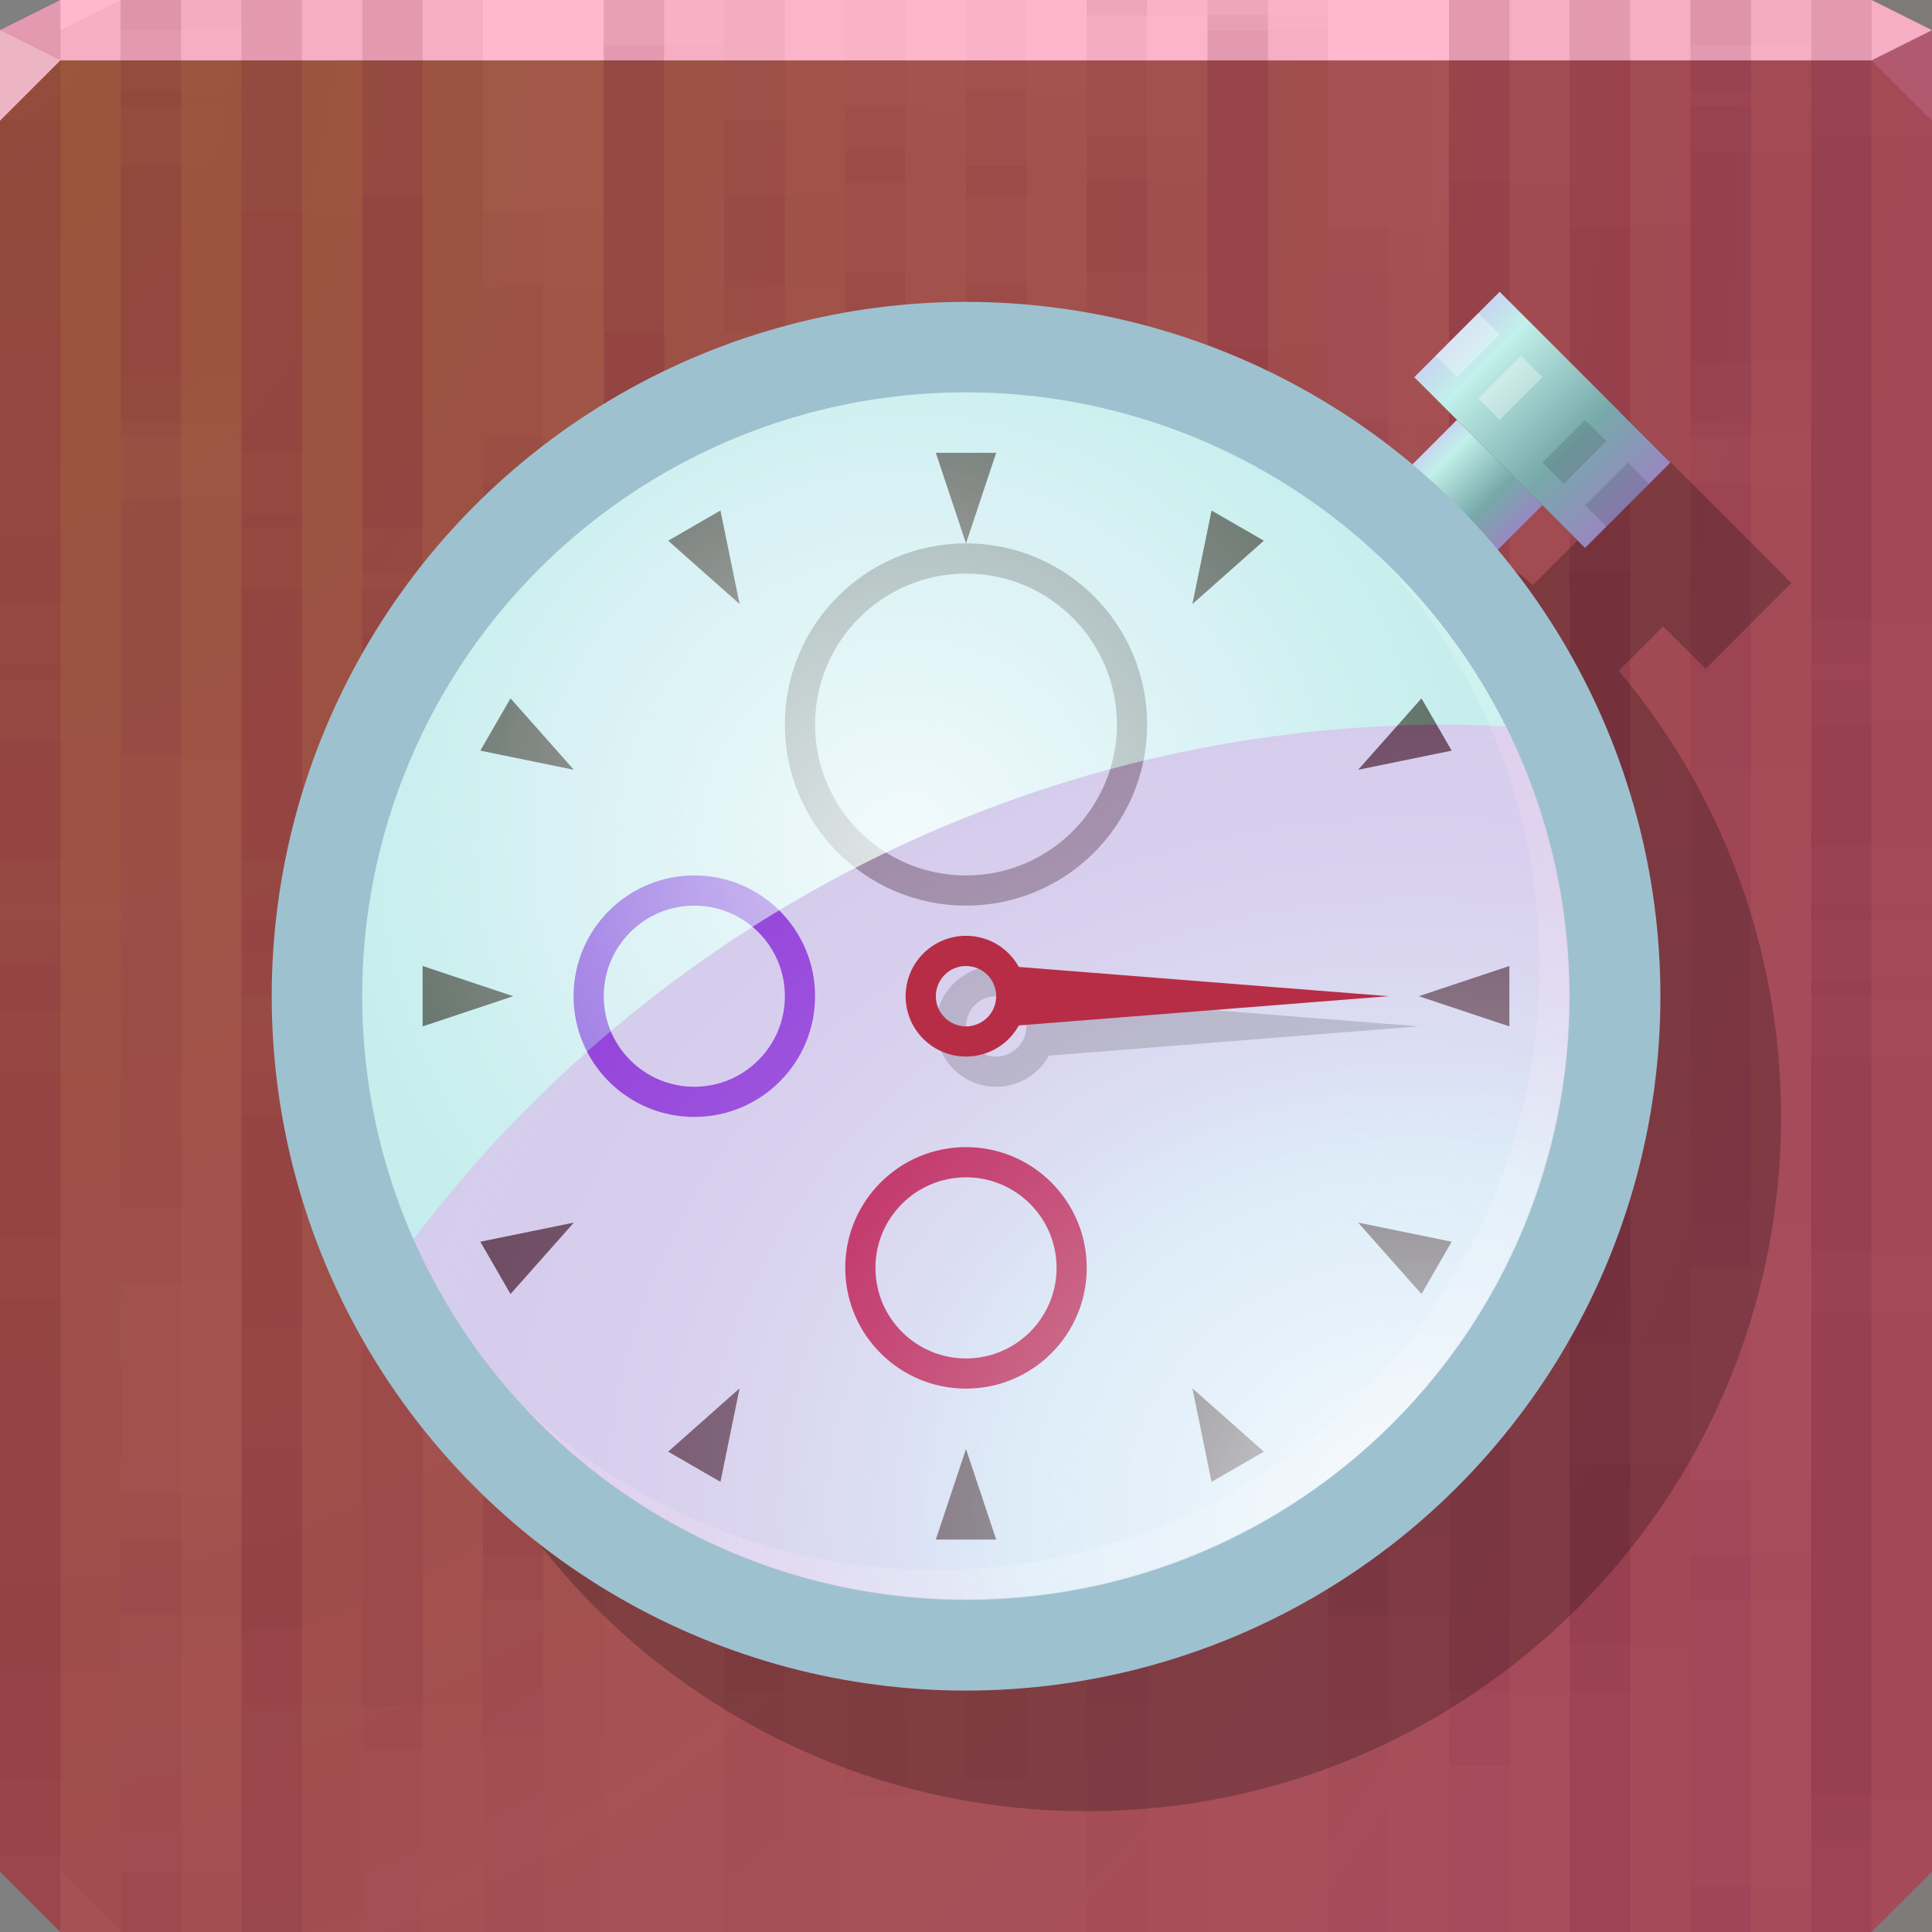 <?xml version="1.0" encoding="UTF-8"?>
<!-- Created with Inkscape (http://www.inkscape.org/) -->
<svg width="64" height="64" version="1.1" xmlns="http://www.w3.org/2000/svg" xmlns:cc="http://creativecommons.org/ns#" xmlns:dc="http://purl.org/dc/elements/1.1/" xmlns:rdf="http://www.w3.org/1999/02/22-rdf-syntax-ns#" xmlns:xlink="http://www.w3.org/1999/xlink">
	<rect width="100%" height="100%" fill="#808080" stroke="none"/>
	<defs>
		<radialGradient id="f" cx="-61.869" cy="-11.906" r="32" gradientTransform="matrix(0,2.812,-2.044,0,-24.035,174.46)" gradientUnits="userSpaceOnUse">
			<stop stop-color="#a05b40" offset="0"/>
			<stop stop-color="#a94e5d" offset="1"/>
		</radialGradient>
		<linearGradient id="g" x1="30" x2="34" y1="10" y2="10" gradientTransform="matrix(1 0 0 .75 2.618e-7 3)" gradientUnits="userSpaceOnUse" xlink:href="#b"/>
		<linearGradient id="b">
			<stop stop-color="#c6d6ef" offset="0"/>
			<stop stop-color="#c2f0ea" offset=".163"/>
			<stop stop-color="#77a9aa" offset=".661"/>
			<stop stop-color="#9888c0" offset="1"/>
		</linearGradient>
		<linearGradient id="e" x1="28" x2="36" y1="-6" y2="-6" gradientTransform="translate(-3.9757e-7 -1)" gradientUnits="userSpaceOnUse" xlink:href="#b"/>
		<radialGradient id="c" cx="30.702" cy="30.771" r="19.969" gradientTransform="matrix(1.402 -5.2706e-8 5.2706e-8 1.402 -13.05 -14.147)" gradientUnits="userSpaceOnUse">
			<stop stop-color="#ffffff" stop-opacity=".755" offset="0"/>
			<stop stop-color="#f0fff6" stop-opacity=".343" offset=".429"/>
			<stop stop-color="#59ffa0" stop-opacity=".004" offset="1"/>
		</radialGradient>
		<radialGradient id="d" cx="44.899" cy="52.703" r="19.156" gradientTransform="matrix(1.897 0 0 1.618 -38.187 -34.288)" gradientUnits="userSpaceOnUse">
			<stop stop-color="#ffffff" stop-opacity=".799" offset="0"/>
			<stop stop-color="#f8f3ff" stop-opacity=".395" offset=".36"/>
			<stop stop-color="#ff28bf" stop-opacity=".139" offset="1"/>
		</radialGradient>
	</defs>
	<path d="m0 2v60l2 2h60l2-2v-60h-32z" color="#000000" fill="url(#f)"/>
	<path d="m2 0-2 1v1h64v-1l-2-1h-30z" color="#000000" fill="#ffb8ce"/>
	<g fill="#550022">
		<g transform="translate(0,-14.5)" fill-opacity=".036">
			<path transform="translate(0,14.5)" d="m2 0-2 1v21.5h2zm2 0v3.5h2v-3.5zm4 0v17.5h2v-17.5zm4 0v32.5h2v-32.5zm8 0v27.5h2v-27.5zm16 0v0.5h2v-0.5zm12 0v19.5h2v-19.5zm4 0v33.5h2v-33.5zm4 0v14.5h2v-14.5zm4 0v30.5h2v-30.5zm-20 0.5v37h2v-37zm-36 5v37h2v-37zm28 0v37h2v-37zm-8 1v37h2v-37zm-8 3v37h2v-37zm12 2v37h2v-37zm16 5v37h2v-37zm-36 3v37h2v-37zm28 0v37h2v-37zm12 2v37h2v-37zm-48 3v37h2v-37zm60 8v31.5h2v-31.5zm-8 5v26.5h2v-26.5zm4 14v12.5h2v-12.5z" color="#000000"/>
			<path transform="translate(0,14.5)" d="m2 0-2 1v29h2zm2 0v14h2v-14zm4 0v33h2v-33zm4 0v19h2v-19zm8 0v37h2v-37zm20 0v27h2v-27zm8 0v32h2v-32zm4 0v17h2v-17zm4 0v3h2v-3zm4 0v22h2v-22zm-32 5v37h2v-37zm28 0v37h2v-37zm-20 1v37h2v-37zm8 3v37h2v-37zm-12 2v37h2v-37zm-16 5v37h2v-37zm8 3v37h2v-37zm28 0v37h2v-37zm-40 2v37h2v-37zm48 3v37h2v-37zm-60 8v30l2 2v-32zm8 5v27h2v-27zm-4 14v13h2v-13z" color="#000000"/>
			<path transform="translate(0,14.5)" d="m2 0-2 1v27.5h2zm2 0v12.5h2v-12.5zm4 0v31.5h2v-31.5zm4 0v17.5h2v-17.5zm8 0v35.5h2v-35.5zm20 0v25.5h2v-25.5zm8 0v30.5h2v-30.5zm4 0v15.5h2v-15.5zm4 0v1.5h2v-1.5zm4 0v20.5h2v-20.5zm-32 3.5v37h2v-37zm28 0v37h2v-37zm-20 1v37h2v-37zm8 3v37h2v-37zm-12 2v37h2v-37zm-16 5v37h2v-37zm8 3v37h2v-37zm28 0v37h2v-37zm-40 2v37h2v-37zm48 3v37h2v-37zm-60 8v31.5l2 2v-33.5zm8 5v28.5h2v-28.5zm-4 14v14.5h2v-14.5z" color="#000000"/>
			<path transform="translate(0,14.5)" d="m2 0-2 1v19h2zm2 0v1h2v-1zm4 0v15h2v-15zm4 0v30h2v-30zm8 0v25h2v-25zm20 0v35h2v-35zm8 0v17h2v-17zm4 0v31h2v-31zm4 0v12h2v-12zm4 0v28h2v-28zm-56 3v37h2v-37zm28 0v37h2v-37zm-8 1v37h2v-37zm-8 3v37h2v-37zm12 2v37h2v-37zm16 5v37h2v-37zm-36 3v37h2v-37zm28 0v37h2v-37zm12 2v37h2v-37zm-48 3v37h2v-37zm60 8v34h2v-34zm-8 5v29h2v-29zm4 14v15h2v-15z" color="#000000"/>
			<path transform="translate(0,14.5)" d="m2 0-2 1v32.5h2zm2 0v14.5h2v-14.5zm4 0v28.5h2v-28.5zm16 0v9.5h2v-9.5zm8 0v6.5h2v-6.5zm4 0v11.5h2v-11.5zm12 0v30.5h2v-30.5zm8 0v25.5h2v-25.5zm-36 1.5v37h2v-37zm40 3v37h2v-37zm-48 2v37h2v-37zm40 1v37h2v-37zm-12 4v37h2v-37zm-36 5v37h2v-37zm28 0v37h2v-37zm-8 1v37h2v-37zm-8 3v37h2v-37zm12 2v37h2v-37zm16 5v36.5h2v-36.5zm-36 3v33.5h2v-33.5zm28 0v33.5h2v-33.5zm12 2v31.5h2v-31.5zm-48 3v26.5l2 2v-28.5zm60 8v20.5h2v-20.5zm-8 5v15.5h2v-15.5zm4 14v1.5h2v-1.5z" color="#000000"/>
			<path transform="translate(0,14.5)" d="m4 0v25h2v-25zm8 0v30h2v-30zm12 0v11h2v-11zm4 0v6h2v-6zm8 0v9h2v-9zm16 0v28h2v-28zm4 0v14h2v-14zm4 0v33h2v-33zm-20 1v37h2v-37zm-40 3v37h2v-37zm48 2v37h2v-37zm-40 1v37h2v-37zm12 4v37h2v-37zm8 5v37h2v-37zm28 0v37h2v-37zm-20 1v37h2v-37zm8 3v37h2v-37zm-12 2v37h2v-37zm-16 5v37h2v-37zm8 3v34h2v-34zm28 0v34h2v-34zm-40 2v32h2v-32zm48 3v29h2v-29zm-60 8v19l2 2v-21zm8 5v16h2v-16zm-4 14v2h2v-2z" color="#000000"/>
		</g>
		<g transform="translate(2,-14.5)" fill-opacity=".015">
			<path transform="translate(0,14.5)" d="m2 0-2 1v21.5h2zm2 0v3.5h2v-3.5zm4 0v17.5h2v-17.5zm4 0v32.5h2v-32.5zm8 0v27.5h2v-27.5zm16 0v0.5h2v-0.5zm12 0v19.5h2v-19.5zm4 0v33.5h2v-33.5zm4 0v14.5h2v-14.5zm4 0v30.5h2v-30.5zm-20 0.5v37h2v-37zm-36 5v37h2v-37zm28 0v37h2v-37zm-8 1v37h2v-37zm-8 3v37h2v-37zm12 2v37h2v-37zm16 5v37h2v-37zm-36 3v37h2v-37zm28 0v37h2v-37zm12 2v37h2v-37zm-48 3v37h2v-37zm60 8v31.5h2v-31.5zm-8 5v26.5h2v-26.5zm4 14v12.5h2v-12.5z" color="#000000"/>
			<path transform="translate(0,14.5)" d="m2 0-2 1v29h2zm2 0v14h2v-14zm4 0v33h2v-33zm4 0v19h2v-19zm8 0v37h2v-37zm20 0v27h2v-27zm8 0v32h2v-32zm4 0v17h2v-17zm4 0v3h2v-3zm4 0v22h2v-22zm-32 5v37h2v-37zm28 0v37h2v-37zm-20 1v37h2v-37zm8 3v37h2v-37zm-12 2v37h2v-37zm-16 5v37h2v-37zm8 3v37h2v-37zm28 0v37h2v-37zm-40 2v37h2v-37zm48 3v37h2v-37zm-60 8v30l2 2v-32zm8 5v27h2v-27zm-4 14v13h2v-13z" color="#000000"/>
			<path transform="translate(0,14.5)" d="m2 0-2 1v27.5h2zm2 0v12.5h2v-12.5zm4 0v31.5h2v-31.5zm4 0v17.5h2v-17.5zm8 0v35.5h2v-35.5zm20 0v25.5h2v-25.5zm8 0v30.5h2v-30.5zm4 0v15.5h2v-15.5zm4 0v1.5h2v-1.5zm4 0v20.5h2v-20.5zm-32 3.5v37h2v-37zm28 0v37h2v-37zm-20 1v37h2v-37zm8 3v37h2v-37zm-12 2v37h2v-37zm-16 5v37h2v-37zm8 3v37h2v-37zm28 0v37h2v-37zm-40 2v37h2v-37zm48 3v37h2v-37zm-60 8v31.5l2 2v-33.5zm8 5v28.5h2v-28.5zm-4 14v14.5h2v-14.5z" color="#000000"/>
			<path transform="translate(0,14.5)" d="m2 0-2 1v19h2zm2 0v1h2v-1zm4 0v15h2v-15zm4 0v30h2v-30zm8 0v25h2v-25zm20 0v35h2v-35zm8 0v17h2v-17zm4 0v31h2v-31zm4 0v12h2v-12zm4 0v28h2v-28zm-56 3v37h2v-37zm28 0v37h2v-37zm-8 1v37h2v-37zm-8 3v37h2v-37zm12 2v37h2v-37zm16 5v37h2v-37zm-36 3v37h2v-37zm28 0v37h2v-37zm12 2v37h2v-37zm-48 3v37h2v-37zm60 8v34h2v-34zm-8 5v29h2v-29zm4 14v15h2v-15z" color="#000000"/>
			<path transform="translate(0,14.5)" d="m2 0-2 1v32.5h2zm2 0v14.5h2v-14.5zm4 0v28.5h2v-28.5zm16 0v9.5h2v-9.5zm8 0v6.5h2v-6.5zm4 0v11.5h2v-11.5zm12 0v30.5h2v-30.5zm8 0v25.5h2v-25.5zm-36 1.5v37h2v-37zm40 3v37h2v-37zm-48 2v37h2v-37zm40 1v37h2v-37zm-12 4v37h2v-37zm-36 5v37h2v-37zm28 0v37h2v-37zm-8 1v37h2v-37zm-8 3v37h2v-37zm12 2v37h2v-37zm16 5v36.5h2v-36.5zm-36 3v33.5h2v-33.5zm28 0v33.5h2v-33.5zm12 2v31.5h2v-31.5zm-48 3v26.5l2 2v-28.5zm60 8v20.5h2v-20.5zm-8 5v15.5h2v-15.5zm4 14v1.5h2v-1.5z" color="#000000"/>
			<path transform="translate(0,14.5)" d="m4 0v25h2v-25zm8 0v30h2v-30zm12 0v11h2v-11zm4 0v6h2v-6zm8 0v9h2v-9zm16 0v28h2v-28zm4 0v14h2v-14zm4 0v33h2v-33zm-20 1v37h2v-37zm-40 3v37h2v-37zm48 2v37h2v-37zm-40 1v37h2v-37zm12 4v37h2v-37zm8 5v37h2v-37zm28 0v37h2v-37zm-20 1v37h2v-37zm8 3v37h2v-37zm-12 2v37h2v-37zm-16 5v37h2v-37zm8 3v34h2v-34zm28 0v34h2v-34zm-40 2v32h2v-32zm48 3v29h2v-29zm-60 8v19l2 2v-21zm8 5v16h2v-16zm-4 14v2h2v-2z" color="#000000"/>
		</g>
	</g>
	<path d="m64 4-2-2 2-1z" fill="#b1596f"/>
	<path d="m0 1v3l2-2z" fill="#edb5c4"/>
	<g transform="translate(0,-1)">
		<path d="m53.688 14.656-0.719 0.719-1.406 1.406-0.719 0.719 1.406 1.406-1.469 1.469c-3.998-3.357-9.152-5.375-14.781-5.375-12.703 0-23 10.297-23 23s10.297 23 23 23 23-10.297 23-23c0-5.629-2.018-10.784-5.375-14.781l1.469-1.469 1.406 1.406 0.719-0.719 1.406-1.406 0.719-0.719z" color="#000000" fill="#000000" fill-opacity=".234"/>
		<g transform="rotate(45 32 34)">
			<rect x="30" y="9" width="4" height="3" rx="5.7476e-9" ry="5.7476e-9" color="#000000" fill="url(#g)"/>
			<rect transform="scale(1,-1)" x="28" y="-9" width="8" height="4" rx="5.7476e-9" ry="5.7476e-9" color="#000000" fill="url(#e)"/>
			<rect x="33" y="6" width="1" height="2" rx="5.7476e-9" ry="5.7476e-9" color="#000000" fill="#000000" fill-opacity=".118"/>
			<rect x="28" y="6" width="1" height="2" rx="5.7476e-9" ry="5.7476e-9" color="#000000" fill="#ffffff" fill-opacity=".329"/>
			<rect x="35" y="6" width="1" height="2" rx="5.7476e-9" ry="5.7476e-9" color="#000000" fill="#000000" fill-opacity=".118"/>
			<rect x="30" y="6" width="1" height="2" rx="5.7476e-9" ry="5.7476e-9" color="#000000" fill="#ffffff" fill-opacity=".329"/>
		</g>
		<circle transform="matrix(.971 0 0 .971 1.534 3.012)" cx="31.378" cy="31.915" r="23.688" color="#000000" fill="#9ec1cf"/>
		<circle transform="matrix(.844 0 0 .844 5.508 7.054)" cx="31.378" cy="31.915" r="23.688" color="#000000" fill="#cceaf4"/>
		<path d="m45.625 19.375c3.33 3.572 5.375 8.356 5.375 13.625 0 11.046-8.954 20-20 20-5.269 0-10.053-2.045-13.625-5.375 3.651 3.917 8.848 6.375 14.625 6.375 11.046 0 20-8.954 20-20 0-5.777-2.458-10.974-6.375-14.625z" color="#000000" fill="#ffffff" fill-opacity=".221"/>
		<g>
			<g id="a">
				<path d="m31 16h2l-1 3z" color="#000000" fill="#4e4e4e"/>
			</g>
			<use transform="rotate(30 32 34)" width="64" height="64" xlink:href="#a"/>
			<use transform="rotate(60,32,34)" width="64" height="64" xlink:href="#a"/>
			<use transform="rotate(90,32,34)" width="64" height="64" xlink:href="#a"/>
			<use transform="rotate(120,32,34)" width="64" height="64" xlink:href="#a"/>
			<use transform="rotate(150,32,34)" width="64" height="64" xlink:href="#a"/>
			<use transform="rotate(180,32,34)" width="64" height="64" xlink:href="#a"/>
			<use transform="rotate(210 32 34)" width="64" height="64" xlink:href="#a"/>
			<use transform="rotate(240 32 34)" width="64" height="64" xlink:href="#a"/>
			<use transform="rotate(-90,32,34)" width="64" height="64" xlink:href="#a"/>
			<use transform="rotate(-60,32,34)" width="64" height="64" xlink:href="#a"/>
			<use transform="rotate(-30 32 34)" width="64" height="64" xlink:href="#a"/>
		</g>
		<path d="m32 19c-3.314 0-6 2.686-6 6s2.686 6 6 6 6-2.686 6-6-2.686-6-6-6zm0 1c2.761 0 5 2.239 5 5s-2.239 5-5 5-5-2.239-5-5 2.239-5 5-5z" color="#000000" fill="#333333" fill-opacity=".433"/>
		<circle transform="matrix(.875 0 0 .875 1.375 6.25)" cx="35" cy="42" r="4" color="#000000" fill="none" stroke="#ac0e3a" stroke-width="1.143"/>
		<circle transform="matrix(.875 0 0 .875 -7.625 -2.75)" cx="35" cy="42" r="4" color="#000000" fill="none" stroke="#7129db" stroke-opacity=".846" stroke-width="1.143"/>
		<g>
			<path d="m32 14c-11.046 0-20 8.954-20 20 0 2.871 0.598 5.595 1.688 8.062 7.851-10.363 20.308-17.062 34.312-17.062 0.627 0 1.254 0.036 1.875 0.062-3.285-6.551-10.048-11.062-17.875-11.062zm17.875 11.062c0.309 0.616 0.598 1.258 0.844 1.906-0.246-0.653-0.533-1.287-0.844-1.906zm1.812 5.406c0.125 0.693 0.199 1.409 0.25 2.125-0.05-0.721-0.125-1.427-0.25-2.125zm-36.531 14.344c0.182 0.282 0.398 0.54 0.594 0.812-0.193-0.27-0.414-0.533-0.594-0.812zm2.5 3.125c0.21 0.216 0.436 0.418 0.656 0.625-0.218-0.205-0.448-0.411-0.656-0.625zm4.5 3.469c0.396 0.225 0.807 0.427 1.219 0.625-0.411-0.197-0.824-0.401-1.219-0.625zm6.844 2.375c0.487 0.074 0.971 0.118 1.469 0.156-0.501-0.038-0.978-0.082-1.469-0.156z" color="#000000" fill="url(#c)"/>
			<path d="m48 25c-14.004 0-26.461 6.699-34.312 17.062 3.102 7.027 10.138 11.938 18.312 11.938 11.046 0 20-8.954 20-20 0-3.218-0.774-6.244-2.125-8.938-0.621-0.027-1.248-0.062-1.875-0.062z" color="#000000" fill="url(#d)"/>
		</g>
		<path d="m47 35-12.25-0.969c-0.341-0.617-0.995-1.031-1.75-1.031-1.105 0-2 0.895-2 2s0.895 2 2 2c0.755 0 1.409-0.414 1.75-1.031zm-13 0c0 0.552-0.448 1-1 1s-1-0.448-1-1 0.448-1 1-1 1 0.448 1 1z" color="#000000" fill="#000000" fill-opacity=".15"/>
		<path d="m46 34-12.25-0.969c-0.341-0.617-0.995-1.031-1.75-1.031-1.105 0-2 0.895-2 2s0.895 2 2 2c0.755 0 1.409-0.414 1.75-1.031zm-13 0c0 0.552-0.448 1-1 1s-1-0.448-1-1 0.448-1 1-1 1 0.448 1 1z" color="#000000" fill="#b72d46"/>
	</g>
</svg>
